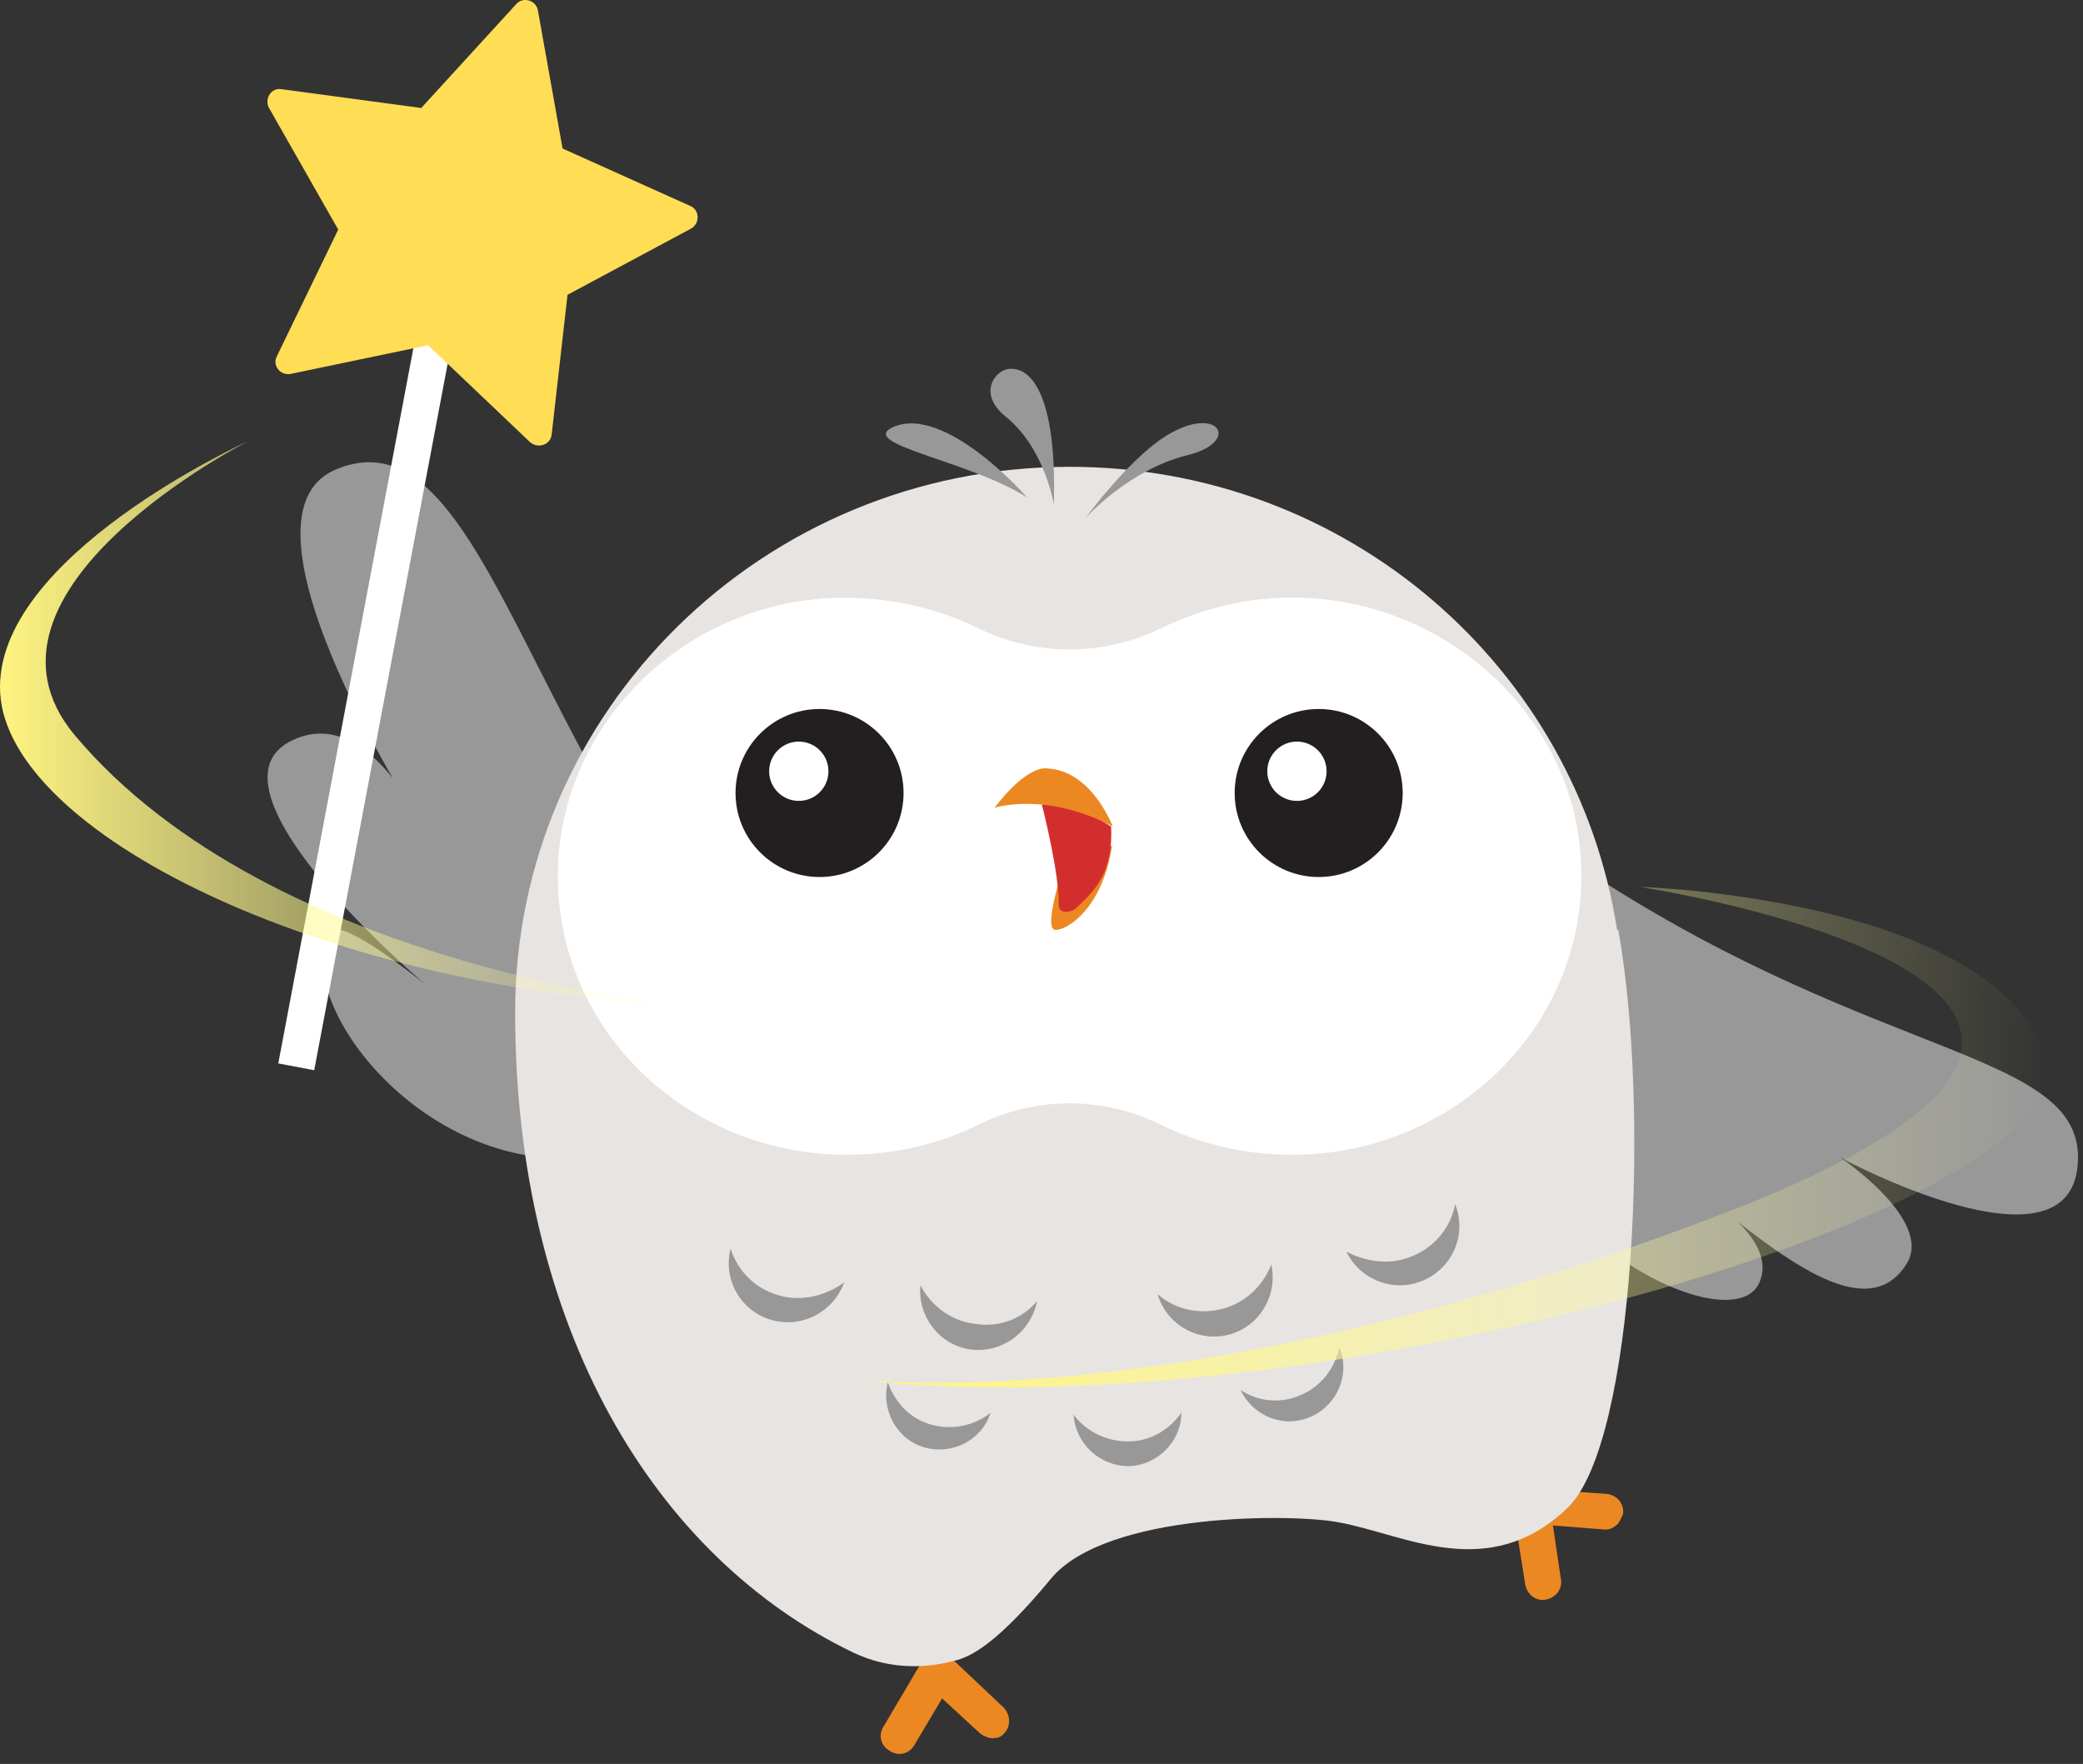 <svg width="124" height="105" viewBox="0 0 124 105" fill="none" xmlns="http://www.w3.org/2000/svg">
<rect x="0" y="0" width="124" height="105" fill="#333333" stroke="none"/>
<path d="M96.329 90.686C96.094 90.921 95.799 91.097 95.446 91.039L92.445 90.803L92.916 93.981C93.034 94.569 92.622 95.099 92.034 95.216C91.445 95.334 90.916 94.922 90.798 94.334L90.092 89.862C90.033 89.568 90.151 89.215 90.386 88.979C90.621 88.744 90.916 88.626 91.269 88.626L95.623 88.921C96.211 88.979 96.682 89.45 96.623 90.097C96.564 90.274 96.447 90.509 96.329 90.686Z" fill="#EC8822"/>
<path d="M45.905 60.737C31.431 46.262 29.019 24.08 19.957 27.963C13.132 30.905 25.371 49.616 25.371 49.616C25.371 49.616 21.958 41.673 17.251 44.144C12.132 46.851 23.253 57.089 27.195 60.148C27.195 60.148 20.016 53.911 19.428 55.559C17.604 60.501 26.312 70.798 36.256 68.68C42.61 67.327 50.495 65.326 45.905 60.737Z" fill="#989899"/>
<path d="M94.742 52.029C111.981 63.267 124.161 62.561 123.69 69.268C123.22 76.27 109.569 68.915 109.569 68.915C109.569 68.915 115.1 72.622 113.511 75.211C111.099 79.153 105.627 74.387 101.861 71.504C101.861 71.504 105.803 73.858 104.744 76.329C103.156 80.036 89.976 73.446 89.387 63.796C88.975 57.559 89.564 48.616 94.742 52.029Z" fill="#989899"/>
<path d="M59.26 103.454C58.966 103.513 58.613 103.395 58.319 103.159L56.083 101.1L54.436 103.866C54.141 104.395 53.494 104.572 52.965 104.219C52.435 103.924 52.258 103.277 52.612 102.748L54.906 98.864C55.083 98.57 55.318 98.394 55.671 98.335C56.024 98.276 56.318 98.394 56.554 98.629L59.731 101.63C60.143 102.042 60.202 102.748 59.79 103.159C59.672 103.336 59.437 103.454 59.26 103.454Z" fill="#EC8822"/>
<path d="M96.329 55.324C96.329 55.324 96.329 55.324 96.27 55.382C93.858 39.731 80.207 27.787 63.674 27.787C45.434 27.787 30.665 42.32 30.665 60.266C30.665 79.094 39.02 92.745 50.847 98.394C52.73 99.276 54.789 99.394 56.789 98.864C57.849 98.629 59.437 97.746 62.556 93.981C65.851 89.98 77.148 90.097 79.737 90.627C83.62 91.333 88.621 94.275 93.328 89.744C97.388 85.802 98.212 65.62 96.329 55.324Z" fill="#E7E4E2"/>
<path d="M78.147 35.612C74.911 35.377 71.852 36.083 69.145 37.378C65.674 39.084 61.673 39.084 58.201 37.378C55.553 36.083 52.435 35.436 49.199 35.612C40.726 36.142 33.842 42.791 33.253 50.969C32.547 60.678 40.491 68.739 50.434 68.739C53.259 68.739 55.965 68.092 58.319 66.915C61.673 65.267 65.674 65.267 69.027 66.915C71.381 68.092 74.088 68.739 76.912 68.739C86.797 68.739 94.799 60.678 94.093 50.969C93.563 42.85 86.62 36.201 78.147 35.612Z" fill="white"/>
<path d="M48.788 52.205C51.55 52.205 53.789 49.966 53.789 47.204C53.789 44.442 51.55 42.203 48.788 42.203C46.026 42.203 43.786 44.442 43.786 47.204C43.786 49.966 46.026 52.205 48.788 52.205Z" fill="#231F20"/>
<path d="M47.552 47.674C48.527 47.674 49.317 46.884 49.317 45.909C49.317 44.934 48.527 44.144 47.552 44.144C46.577 44.144 45.787 44.934 45.787 45.909C45.787 46.884 46.577 47.674 47.552 47.674Z" fill="white"/>
<path d="M78.501 52.205C81.263 52.205 83.502 49.966 83.502 47.204C83.502 44.442 81.263 42.203 78.501 42.203C75.739 42.203 73.499 44.442 73.499 47.204C73.499 49.966 75.739 52.205 78.501 52.205Z" fill="#231F20"/>
<path d="M77.206 47.674C78.181 47.674 78.972 46.884 78.972 45.909C78.972 44.934 78.181 44.144 77.206 44.144C76.231 44.144 75.441 44.934 75.441 45.909C75.441 46.884 76.231 47.674 77.206 47.674Z" fill="white"/>
<path d="M63.203 51.911C63.203 51.911 62.203 55.029 62.733 55.324C63.027 55.559 65.557 54.559 66.204 50.322L63.203 51.911Z" fill="#EC8822"/>
<path d="M62.026 47.91C62.026 47.91 63.085 52.029 63.026 53.911C63.026 54.382 63.732 54.382 64.085 54.029C65.321 52.911 66.262 51.793 66.145 49.204L63.026 47.263L62.026 47.91Z" fill="#D32E2E"/>
<path d="M62.202 45.733C62.202 45.733 61.084 45.615 59.201 48.086C59.201 48.086 62.202 47.086 66.262 49.204C66.203 49.204 65.026 45.792 62.202 45.733Z" fill="#EC8822"/>
<path d="M46.318 77.094C44.906 76.682 43.905 75.623 43.493 74.329C43.023 76.153 44.082 78.035 45.906 78.565C47.73 79.094 49.613 78.094 50.26 76.329C49.142 77.153 47.671 77.506 46.318 77.094Z" fill="#989899"/>
<path d="M55.438 84.802C54.144 84.449 53.261 83.448 52.849 82.272C52.438 83.919 53.379 85.684 55.026 86.155C56.674 86.626 58.439 85.743 58.969 84.096C58.027 84.861 56.674 85.155 55.438 84.802Z" fill="#989899"/>
<path d="M67.147 85.802C65.852 85.802 64.675 85.214 63.91 84.213C64.028 85.92 65.44 87.273 67.205 87.273C68.912 87.214 70.324 85.802 70.324 84.096C69.618 85.096 68.5 85.802 67.147 85.802Z" fill="#989899"/>
<path d="M77.443 83.037C78.679 82.507 79.444 81.448 79.738 80.212C80.385 81.801 79.62 83.625 78.031 84.331C76.443 85.037 74.619 84.331 73.854 82.742C74.913 83.448 76.266 83.566 77.443 83.037Z" fill="#989899"/>
<path d="M58.026 78.8C56.614 78.624 55.437 77.741 54.79 76.505C54.614 78.388 55.967 80.095 57.791 80.33C59.674 80.565 61.38 79.271 61.733 77.447C60.85 78.506 59.497 79.035 58.026 78.8Z" fill="#989899"/>
<path d="M84.151 74.74C85.505 74.152 86.387 72.975 86.623 71.681C87.329 73.446 86.505 75.446 84.74 76.211C83.034 76.976 80.974 76.211 80.15 74.505C81.386 75.152 82.857 75.329 84.151 74.74Z" fill="#989899"/>
<path d="M72.736 77.918C74.148 77.565 75.207 76.505 75.678 75.27C76.09 77.094 74.972 78.977 73.148 79.447C71.324 79.918 69.441 78.859 68.912 77.035C69.912 77.918 71.324 78.271 72.736 77.918Z" fill="#989899"/>
<path d="M64.615 30.847C64.615 30.847 67.145 27.963 70.734 27.081C73.793 26.316 72.617 24.198 69.793 25.728C67.439 26.963 64.615 30.847 64.615 30.847Z" fill="#989899"/>
<path d="M62.733 30.023C62.733 30.023 62.204 26.669 59.85 24.786C58.203 23.433 59.203 22.08 60.027 21.962C61.615 21.785 62.91 24.08 62.733 30.023Z" fill="#989899"/>
<path d="M61.143 29.611C61.143 29.611 56.26 24.021 53.141 25.433C51.023 26.434 57.731 27.434 61.143 29.611Z" fill="#989899"/>
<path d="M27.092 19.303L24.953 18.899L16.566 63.301L18.705 63.705L27.092 19.303Z" fill="white"/>
<path d="M25.076 6.428L30.725 0.25C31.137 -0.22 31.901 0.015 32.019 0.603L33.49 8.841L41.08 12.254C41.669 12.489 41.669 13.313 41.139 13.607L33.784 17.549L32.843 25.845C32.784 26.492 32.019 26.728 31.549 26.316L25.488 20.55L17.309 22.256C16.662 22.374 16.192 21.727 16.486 21.197L20.134 13.666L16.015 6.428C15.721 5.899 16.133 5.193 16.78 5.311L25.076 6.428Z" fill="#FFDD55"/>
<path d="M14.779 26.257C14.779 26.257 -0.46 33.141 0.011 41.261C0.481 49.381 18.486 58.795 41.61 59.972C41.61 59.972 16.25 57.854 4.424 43.732C-2.696 35.142 14.779 26.257 14.779 26.257Z" fill="url(#paint0_linear_106:169)"/>
<path d="M97.624 52.793C97.624 52.793 118.336 53.441 121.689 62.678C125.043 71.916 77.854 85.331 50.73 82.095C50.73 82.095 69.793 84.625 101.743 72.563C137.87 58.971 97.624 52.793 97.624 52.793Z" fill="url(#paint1_linear_106:169)"/>
<defs>
<linearGradient id="paint0_linear_106:169" x1="0.017" y1="43.085" x2="41.622" y2="43.085" gradientUnits="userSpaceOnUse">
<stop stop-color="#FFF480"/>
<stop offset="1" stop-color="#FFFFA3" stop-opacity="0"/>
</linearGradient>
<linearGradient id="paint1_linear_106:169" x1="51.272" y1="66.731" x2="121.682" y2="69.192" gradientUnits="userSpaceOnUse">
<stop stop-color="#FFF480"/>
<stop offset="1" stop-color="#FFFFA3" stop-opacity="0"/>
</linearGradient>
</defs>
</svg>
